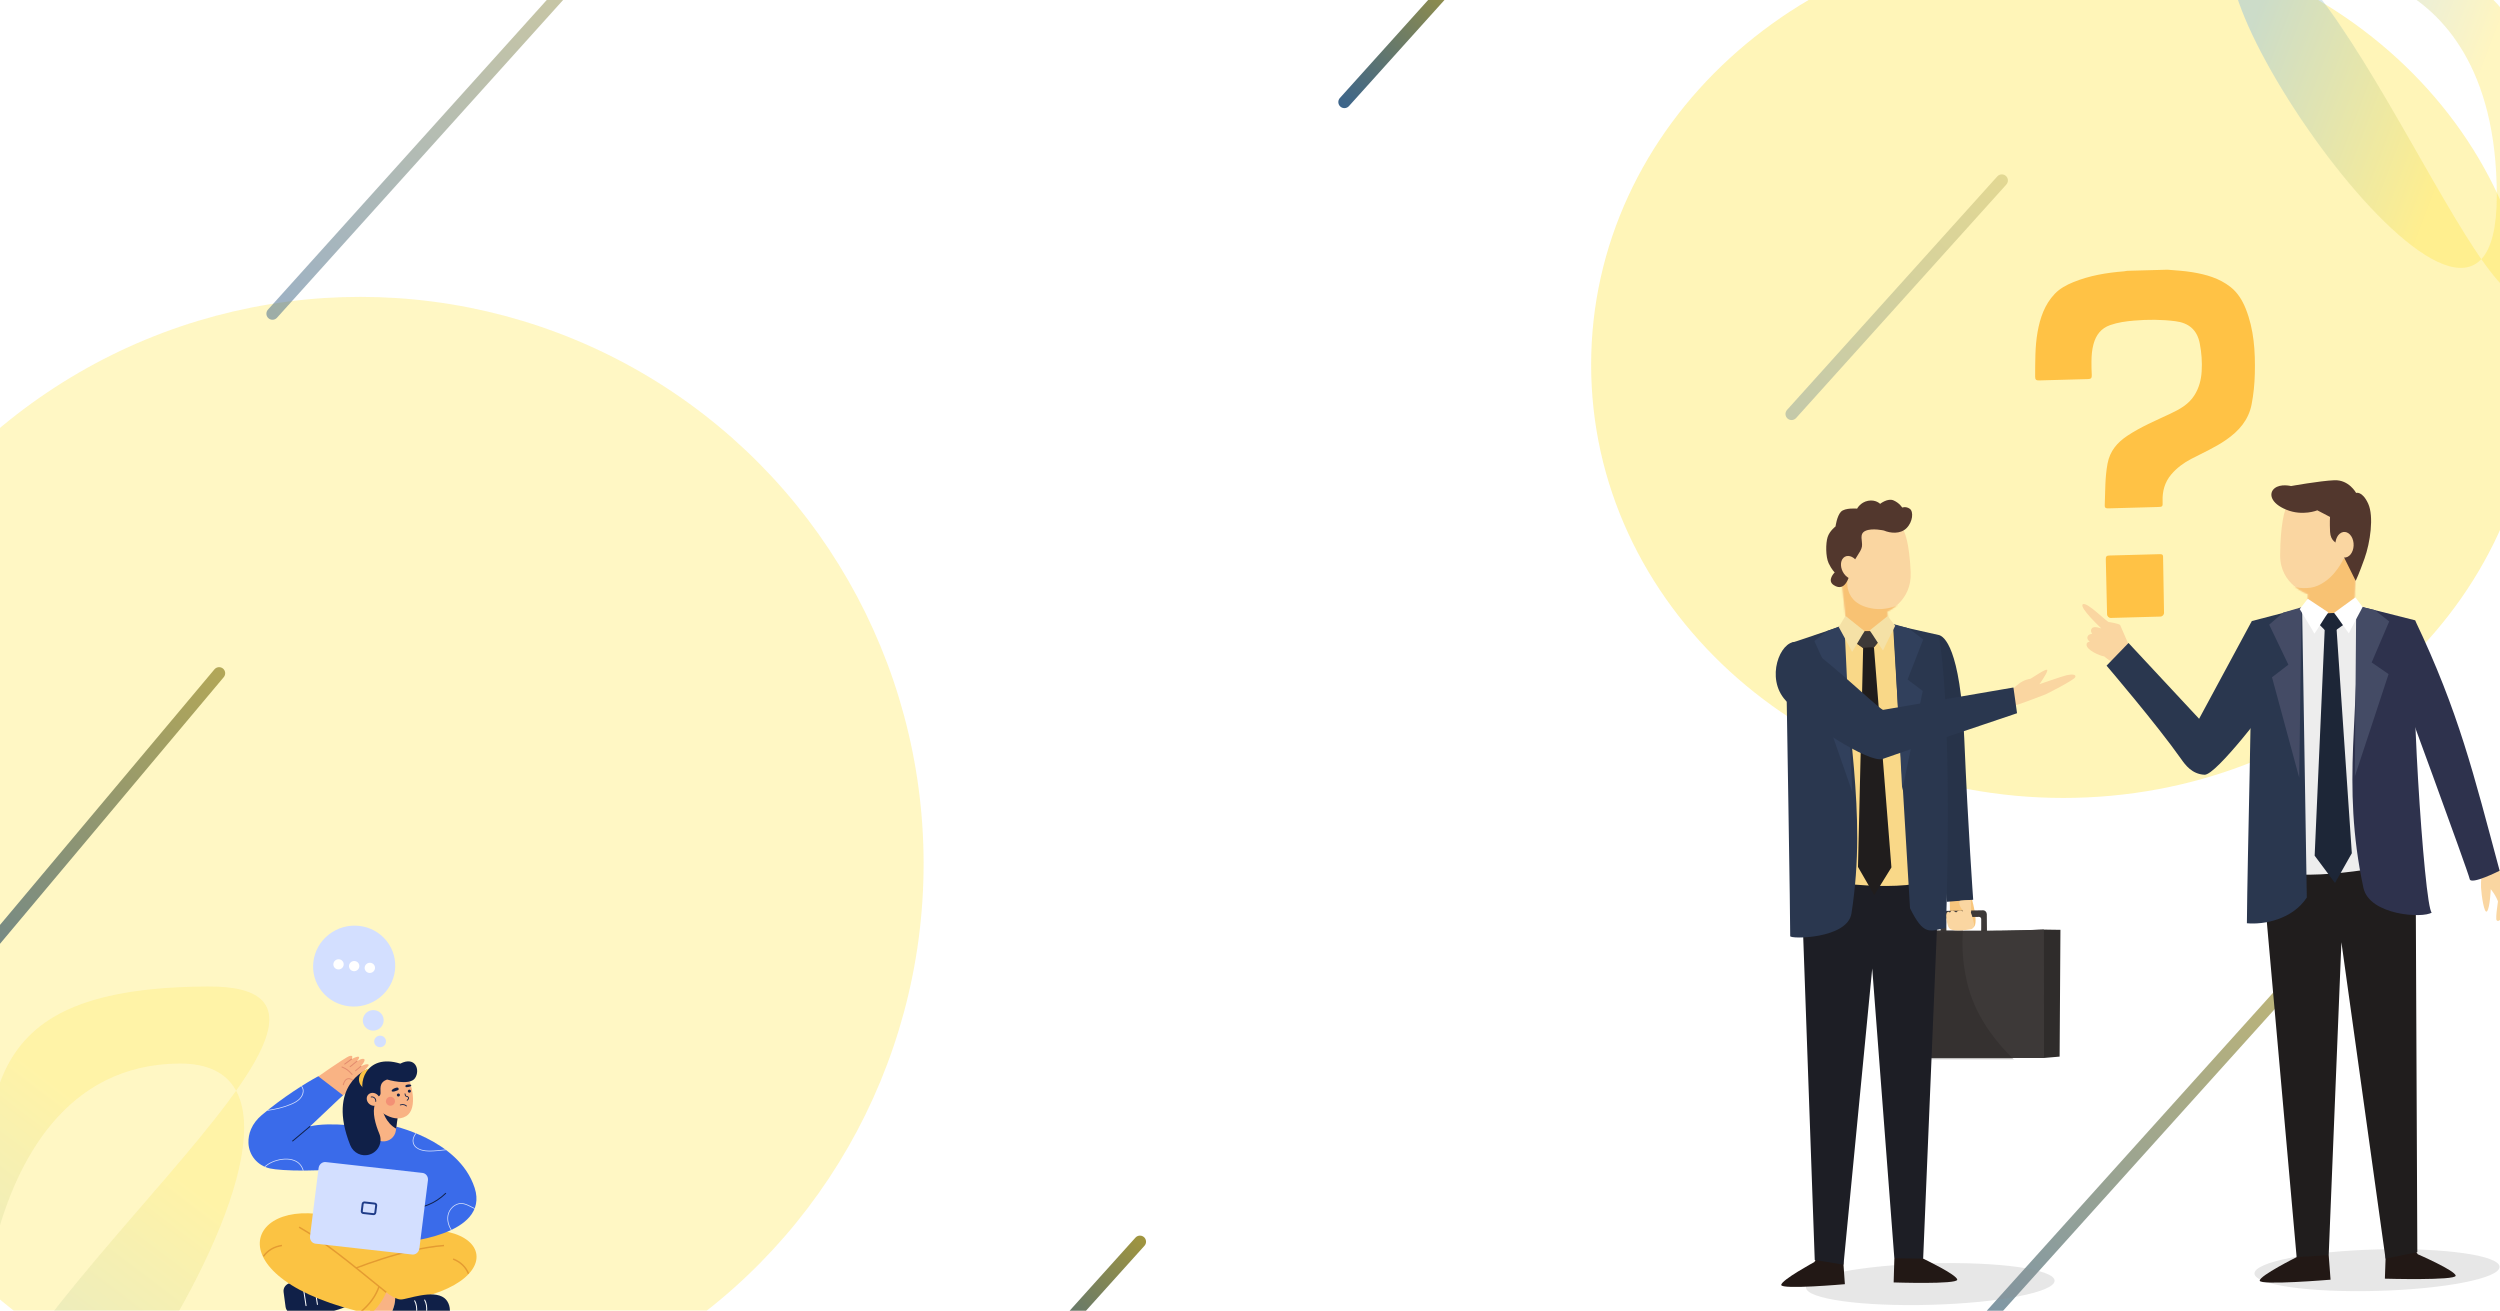 <svg width="1440" height="755" viewBox="0 0 1440 755" fill="none" xmlns="http://www.w3.org/2000/svg">
<g opacity="0.35" filter="url(#filter0_f_1433_270)">
<ellipse cx="207.5" cy="497.5" rx="324.5" ry="326.5" fill="#FFE133" fill-opacity="0.82"/>
</g>
<g opacity="0.35" filter="url(#filter1_f_1433_270)">
<path d="M1460.5 210.11C1460.5 347.905 1338.72 459.61 1188.5 459.61C1038.28 459.61 916.5 347.905 916.5 210.11C916.5 72.315 1038.28 -39.39 1188.5 -39.39C1338.72 -39.39 1460.5 72.315 1460.5 210.11Z" fill="#FFE133"/>
</g>
<path d="M1312.93 567.788C1314.22 566.351 1316.43 566.235 1317.87 567.528C1319.31 568.822 1319.42 571.035 1318.13 572.471L1122.07 790.213C1120.78 791.649 1118.57 791.765 1117.13 790.472C1115.69 789.178 1115.58 786.965 1116.87 785.529L1312.93 567.788Z" fill="url(#paint0_linear_1433_270)" fill-opacity="0.7"/>
<path d="M1150.45 101.601C1151.75 100.165 1153.96 100.049 1155.4 101.342C1156.83 102.635 1156.95 104.848 1155.66 106.285L1034.54 240.794C1033.25 242.231 1031.04 242.347 1029.6 241.053C1028.16 239.76 1028.05 237.547 1029.34 236.11L1150.45 101.601Z" fill="url(#paint1_linear_1433_270)" fill-opacity="0.3"/>
<path d="M1463 131.264C1463 279.055 1355.44 -33 1295.97 -33C1236.51 -33 1438.15 260.508 1438.15 112.718C1438.15 -35.072 1311.05 -14.453 1370.51 -14.453C1429.98 -14.453 1463 -16.526 1463 131.264Z" fill="url(#paint2_linear_1433_270)" fill-opacity="0.3"/>
<path d="M119.586 568.215C251.303 567.417 -25.652 760.799 -25.01 866.777C-24.368 972.754 235.042 611.799 103.325 612.597C-28.393 613.395 -8.643 839.807 -9.285 733.829C-9.927 627.851 -12.132 569.013 119.586 568.215Z" fill="url(#paint3_linear_1433_270)" fill-opacity="0.2"/>
<path opacity="0.21" d="M1112.1 751.574C1151.64 750.487 1183.59 744.261 1183.45 737.667C1183.32 731.073 1151.15 726.609 1111.6 727.695C1072.06 728.782 1040.11 735.008 1040.25 741.602C1040.38 748.196 1072.55 752.661 1112.1 751.574Z" fill="#8E8A8A"/>
<path opacity="0.21" d="M1369.41 743.558C1408.4 742.489 1439.89 736.278 1439.75 729.684C1439.62 723.09 1407.9 718.611 1368.92 719.679C1329.93 720.748 1298.44 726.96 1298.58 733.554C1298.72 740.147 1330.43 744.626 1369.41 743.558Z" fill="#8E8A8A"/>
<path fill-rule="evenodd" clip-rule="evenodd" d="M1104.24 719.24C1103.96 718.691 1107.74 724.978 1107.74 724.978C1107.74 724.978 1127.31 734.285 1127.37 737.101C1127.42 739.917 1090.74 738.68 1090.74 738.68L1091.15 724.777L1104.24 719.24Z" fill="#221815"/>
<path fill-rule="evenodd" clip-rule="evenodd" d="M1048.35 721.031C1048.62 720.467 1045.08 726.935 1045.08 726.935C1045.08 726.935 1025.94 737.324 1026 740.14C1026.06 742.937 1062.65 739.691 1062.65 739.691L1061.67 725.847L1048.35 721.031Z" fill="#221815"/>
<path fill-rule="evenodd" clip-rule="evenodd" d="M1135.26 515.908C1135.46 516.438 1139.92 531.653 1136.89 533.998C1133.87 536.343 1123.74 533.704 1123.59 532.655C1123.45 531.606 1122.7 517.839 1123.32 517.503C1124.71 513.249 1135.26 515.908 1135.26 515.908Z" fill="#F8C67C"/>
<path fill-rule="evenodd" clip-rule="evenodd" d="M1117.69 526.639C1117.68 525.577 1118.5 524.703 1119.53 524.686C1124.31 524.61 1137.02 524.407 1142.17 524.326C1142.75 524.316 1143.32 524.548 1143.73 524.972C1144.15 525.396 1144.39 525.974 1144.4 526.582C1144.44 530.835 1144.52 539.526 1144.52 539.526L1141.1 539.575C1141.19 536.353 1141.19 531.605 1141.18 529.364C1141.18 529.031 1141.05 528.713 1140.82 528.481C1140.59 528.248 1140.28 528.12 1139.96 528.125C1136.35 528.18 1125.7 528.345 1122.21 528.398C1121.59 528.408 1121.09 528.933 1121.09 529.575C1121.11 532.489 1121.14 539.881 1121.14 539.881L1117.82 539.927C1117.82 539.927 1117.73 530.73 1117.69 526.639Z" fill="#3D3938"/>
<path fill-rule="evenodd" clip-rule="evenodd" d="M1186.81 535.584L1186.34 608.603L1177.36 609.381L1088.74 609.151L1089.29 536.143C1120.71 535.718 1146.27 536.646 1177.29 535.438C1178.8 535.376 1185.26 535.666 1186.81 535.584Z" fill="#2F2C2B"/>
<path fill-rule="evenodd" clip-rule="evenodd" d="M1177.29 535.434L1177.36 609.377L1082.79 609.43L1083.35 536.421C1116.31 535.976 1144.3 536.934 1177.29 535.434Z" fill="#3D3938"/>
<mask id="mask0_1433_270" style="mask-type:luminance" maskUnits="userSpaceOnUse" x="1082" y="535" width="96" height="75">
<path d="M1177.29 535.434L1177.36 609.377L1082.79 609.43L1083.35 536.421C1116.31 535.976 1144.3 536.934 1177.29 535.434Z" fill="white"/>
</mask>
<g mask="url(#mask0_1433_270)">
<path fill-rule="evenodd" clip-rule="evenodd" d="M1137.77 510.489C1137.77 510.489 1124.96 530.678 1133.01 565.726C1141.06 600.775 1174.34 621.906 1174.34 621.906L1098.26 621.298L1100.32 515.433L1137.77 510.489Z" fill="#353130"/>
</g>
<path fill-rule="evenodd" clip-rule="evenodd" d="M1110.27 376.871C1110.76 375.549 1113.76 365.185 1116.68 365.761C1119.6 366.336 1129.17 372.683 1131.41 425.272C1133.63 477.841 1136.56 518.259 1136.56 518.259L1121.3 519.438L1110.27 376.871Z" fill="#273349"/>
<path fill-rule="evenodd" clip-rule="evenodd" d="M1037.2 499.023L1045.29 725.739L1061.86 728.439L1078.4 557.823L1091.14 724.779L1107.74 724.98L1117.02 502.829L1037.2 499.023Z" fill="#1D1E25"/>
<path fill-rule="evenodd" clip-rule="evenodd" d="M1068.8 358.064C1067.29 358.105 1034.37 369.763 1034.37 369.763C1034.37 369.763 1033.47 495.471 1042.26 505.789C1050.97 507.872 1096.83 515.148 1116.74 505.254C1121.9 470.006 1117.87 420.422 1114.88 369.144C1108.49 363.781 1098.48 365.863 1092.11 360.5C1084.34 359.682 1076.57 358.882 1068.8 358.064Z" fill="#F9D888"/>
<path fill-rule="evenodd" clip-rule="evenodd" d="M1074.72 369.275L1073.16 373.306L1070.2 499.349L1079.57 515.602L1089.46 499.616L1079.42 373.128L1074.72 369.275Z" fill="#201D1D"/>
<path fill-rule="evenodd" clip-rule="evenodd" d="M1062.22 360.11C1062.33 419.505 1075.82 465.652 1066.45 526.12C1064.17 540.86 1030.95 541.048 1031.16 539.196C1031.37 537.364 1028.88 386.981 1028.88 386.981L1032.31 370.177L1062.22 360.11Z" fill="#2A374F"/>
<path fill-rule="evenodd" clip-rule="evenodd" d="M1062.4 360.265L1066.92 456.215L1047.21 399.639L1055.68 392.6L1045.07 369.235L1052.5 363.385L1059.17 360.957L1062.4 360.265Z" fill="#31405C"/>
<path fill-rule="evenodd" clip-rule="evenodd" d="M1090.38 359.852L1100.17 523.128C1108.07 539.088 1111.36 536.504 1120.85 534.433C1122.31 493.312 1123.4 402.905 1116.68 365.759L1090.38 359.852Z" fill="#2A374F"/>
<path fill-rule="evenodd" clip-rule="evenodd" d="M1090.69 359.471L1095.68 455.288L1107.49 397.986L1098.76 391.4L1107.78 368.31L1099.39 361.907L1090.69 359.471Z" fill="#31405C"/>
<path fill-rule="evenodd" clip-rule="evenodd" d="M1156.77 399.368C1157.36 398.818 1159.77 396.212 1162.83 393.855C1165.9 391.499 1169.01 391.031 1169.5 390.981C1170.01 390.909 1179.21 384.317 1179.25 386.055C1179.29 387.79 1174.7 394.105 1174.7 394.105C1174.7 394.105 1187.62 389.589 1190.42 388.92C1193.22 388.27 1196.18 388.341 1195.32 390.104C1194.45 391.884 1178.43 399.884 1178.43 399.884C1178.43 399.884 1161.2 406.535 1160.94 406.179C1160.7 405.801 1156.77 399.368 1156.77 399.368Z" fill="#FAD6A1"/>
<path fill-rule="evenodd" clip-rule="evenodd" d="M1034.37 369.765C1025.36 369.14 1016.81 390.608 1028.48 403.407C1040.13 416.206 1076.95 439.955 1084.49 437.128C1092.03 434.3 1161.82 410.82 1161.82 410.82L1159.74 395.998L1084.59 408.902C1079.93 406.628 1043.37 370.412 1034.37 369.765Z" fill="#2A374F"/>
<path fill-rule="evenodd" clip-rule="evenodd" d="M1095.44 304.269C1097.07 305.256 1099.81 312.841 1100.56 329.571C1101.31 346.301 1087.06 352.287 1087.06 352.287C1087.34 355.714 1087.6 359.16 1087.89 362.603C1079.79 368.364 1070.41 367.25 1063.42 361.409C1063.44 352.974 1058.48 320.781 1058.86 310.232C1059.25 299.663 1071.7 294.579 1082.15 298.003C1092.59 301.451 1095.44 304.269 1095.44 304.269Z" fill="#FAD6A1"/>
<mask id="mask1_1433_270" style="mask-type:luminance" maskUnits="userSpaceOnUse" x="1058" y="296" width="43" height="71">
<path d="M1095.44 304.269C1097.07 305.256 1099.81 312.841 1100.56 329.571C1101.31 346.301 1087.06 352.287 1087.06 352.287C1087.34 355.714 1087.6 359.16 1087.89 362.603C1079.79 368.364 1070.41 367.25 1063.42 361.409C1063.44 352.974 1058.48 320.781 1058.86 310.232C1059.25 299.663 1071.7 294.579 1082.15 298.003C1092.59 301.451 1095.44 304.269 1095.44 304.269Z" fill="white"/>
</mask>
<g mask="url(#mask1_1433_270)">
<path fill-rule="evenodd" clip-rule="evenodd" d="M1101.94 344.262C1101.94 344.262 1090.54 352.161 1079.49 350.653C1060.1 348.011 1064.42 331.989 1064.42 331.989L1057.28 338.323C1057.28 338.323 1055.85 351.257 1056.2 352.681C1056.55 354.105 1066.31 368.936 1066.31 368.936C1066.31 368.936 1081.15 372.785 1085.83 367.443C1090.52 362.102 1101.55 350.778 1101.55 350.778L1101.94 344.262Z" fill="#F8C273"/>
</g>
<path fill-rule="evenodd" clip-rule="evenodd" d="M1085.15 305.585C1088.76 307.133 1094.58 307.807 1098.18 304.195C1101.8 300.582 1102.29 294.657 1100.05 293.071C1097.82 291.485 1095.66 292.358 1095.66 292.358C1095.66 292.358 1094.21 289.818 1090.77 288.265C1087.35 286.691 1082.94 290.227 1082.94 290.227C1082.94 290.227 1080.49 287.614 1076.01 288.452C1071.55 289.308 1069.71 292.97 1069.71 292.97C1069.71 292.97 1062.73 292.328 1060.39 294.774C1058.05 297.22 1057.27 303.235 1057.27 303.235C1057.27 303.235 1053.83 305.83 1052.71 309.373C1051.58 312.917 1051.53 320.618 1053.29 324.401C1055.07 328.181 1056.79 329.702 1056.79 329.702C1056.79 329.702 1052.1 334.277 1056.19 337.001C1063.41 341.785 1065.58 330.613 1066.2 327.717C1067.38 322.426 1071.94 318.154 1072.46 314.924C1073.01 311.713 1070.63 307.533 1074.48 305.779C1078.33 304.005 1085.15 305.585 1085.15 305.585Z" fill="#52372D"/>
<path fill-rule="evenodd" clip-rule="evenodd" d="M1061.8 321.322C1063.83 319.303 1067.27 320.16 1069.52 323.255C1071.76 326.329 1071.96 330.452 1069.94 332.47C1067.92 334.491 1064.45 333.614 1062.2 330.54C1059.96 327.466 1059.78 323.323 1061.8 321.322Z" fill="#FAD6A1"/>
<path fill-rule="evenodd" clip-rule="evenodd" d="M1137.09 532.384C1137.09 532.384 1135.76 525.257 1134.35 524.483C1132.93 523.708 1131.42 525.476 1131.42 525.476C1131.42 525.476 1130.17 524.38 1128.83 524.435C1127.51 524.511 1126.71 525.586 1126.71 525.586C1126.71 525.586 1125.23 524.415 1124.38 524.538C1123.52 524.641 1123.1 525.843 1123.1 525.843C1123.1 525.843 1123.08 524.752 1121.77 525.383C1120.44 526.015 1121.17 530.461 1121.93 532.942C1122.67 535.402 1123.93 535.407 1125.1 535.731C1125.84 535.93 1129.57 536.066 1132.17 535.677C1132.74 535.603 1133.29 535.527 1133.81 535.453C1134.59 535.331 1135.68 535.222 1135.98 534.977C1137.35 533.847 1137.09 532.384 1137.09 532.384Z" fill="#FAD6A1"/>
<path fill-rule="evenodd" clip-rule="evenodd" d="M1135.22 518.366L1135.4 524.891L1134.21 528.847C1133.28 531.09 1129.23 536.492 1128.8 532.239C1128.64 531.247 1131.49 525.524 1130.48 524.306C1127.71 520.945 1128.71 518.929 1128.84 518.86C1129.24 518.651 1135.22 518.366 1135.22 518.366Z" fill="#FAD6A1"/>
<path fill-rule="evenodd" clip-rule="evenodd" d="M1078.91 363.622L1073.15 363.64L1069.18 370.378L1073.29 373.281L1079.16 373.001L1082.32 369.164L1078.91 363.622Z" fill="#3D3938"/>
<path d="M1078.91 363.622L1073.15 363.64L1069.18 370.378L1073.29 373.281L1079.16 373.001L1082.32 369.164L1078.91 363.622Z" stroke="#221815" stroke-width="0.25" stroke-miterlimit="2"/>
<path fill-rule="evenodd" clip-rule="evenodd" d="M1074.01 363.561C1073.37 364.233 1066.78 375.904 1066.78 375.507C1066.77 375.112 1059.11 361.15 1059.11 361.15L1063 354.753L1074.01 363.561Z" fill="#F5E1A6"/>
<path fill-rule="evenodd" clip-rule="evenodd" d="M1076.93 363.142C1077.57 363.778 1084.66 375.075 1084.65 374.679C1084.64 374.282 1091.65 360.455 1091.65 360.455L1087.27 354.861L1076.93 363.142Z" fill="#F5E1A6"/>
<path fill-rule="evenodd" clip-rule="evenodd" d="M1228.04 375.718C1227.34 374.224 1221.36 360.529 1221.23 360.088C1221 359.293 1214.91 358.281 1214.91 358.302C1214.25 359.167 1202.15 346.349 1199.71 348.062C1197.29 349.753 1210.42 362.029 1210.42 362.029C1210.42 362.029 1206.35 360.359 1204.99 361.843C1203.6 363.328 1205.13 365.154 1205.13 365.154C1205.13 365.154 1203.16 365.007 1202.45 366.629C1201.74 368.251 1203.78 369.685 1203.78 369.685C1203.78 369.685 1202.17 369.53 1201.89 370.983C1201.21 374.206 1209.42 377.74 1212.05 378.113C1212.05 378.113 1214.57 380.314 1216.31 381.022C1218.06 381.753 1228.04 375.718 1228.04 375.718Z" fill="#FAD6A1"/>
<path fill-rule="evenodd" clip-rule="evenodd" d="M1326.52 718.046C1326.8 717.47 1322.86 724.107 1322.86 724.107C1322.86 724.107 1301.54 734.769 1301.6 737.649C1301.66 740.51 1342.4 737.1 1342.4 737.1L1341.33 722.934L1326.52 718.046Z" fill="#221815"/>
<path fill-rule="evenodd" clip-rule="evenodd" d="M1388.76 716.593C1388.44 716.033 1392.65 722.447 1392.65 722.447C1392.65 722.447 1414.41 731.928 1414.47 734.808C1414.53 737.669 1373.69 736.515 1373.69 736.515L1374.18 722.288L1388.76 716.593Z" fill="#221815"/>
<path fill-rule="evenodd" clip-rule="evenodd" d="M1391.36 489.197L1392.38 721.241L1374.07 724.959L1348.65 542.716L1341.33 722.936L1322.86 724.109L1302.73 497.763L1391.36 489.197Z" fill="#201D1D"/>
<path fill-rule="evenodd" clip-rule="evenodd" d="M1349.95 347.071C1351.63 347.025 1388.78 357.027 1388.78 357.027C1388.78 357.027 1395.33 485.343 1386.01 496.401C1376.43 499.036 1325.74 509.169 1303.15 500.202C1295.84 464.523 1298.14 413.643 1299.19 361.091C1306.05 355.237 1317.29 356.791 1324.14 350.936C1332.75 349.641 1341.35 348.366 1349.95 347.071Z" fill="#EDEDED"/>
<path fill-rule="evenodd" clip-rule="evenodd" d="M1343.87 358.864L1345.81 361.568L1354.65 491.456L1344.96 508.601L1333.24 492.865L1339.04 362.376L1343.87 358.864Z" fill="#1D2637"/>
<path fill-rule="evenodd" clip-rule="evenodd" d="M1357.37 348.768C1359.89 409.457 1348.22 450.16 1361.33 511.363C1364.73 527.259 1395.73 529.09 1400.7 525.62C1396.29 523.535 1386.9 374.596 1392.36 374.88L1391.09 357.294L1357.37 348.768Z" fill="#2E324D"/>
<path fill-rule="evenodd" clip-rule="evenodd" d="M1357.17 348.934L1356.39 447.218L1375.82 388.28L1366.08 381.569L1376.18 357.941L1367.89 351.443L1357.17 348.934Z" fill="#444B65"/>
<path fill-rule="evenodd" clip-rule="evenodd" d="M1326.02 350.156L1328.72 516.975C1320.54 529.513 1304.16 532.731 1294.21 531.792C1294.53 491.647 1297.2 398.875 1297.04 357.734L1326.02 350.156Z" fill="#2A374F"/>
<path fill-rule="evenodd" clip-rule="evenodd" d="M1325.66 349.778L1324.34 447.941L1308.67 390.101L1318.11 382.864L1307.05 359.817L1315.06 352.871L1325.66 349.778Z" fill="#444B65"/>
<path fill-rule="evenodd" clip-rule="evenodd" d="M1317.62 291.495C1315.87 292.6 1313.47 302.686 1313.37 319.824C1313.27 336.961 1329.38 342.225 1329.38 342.225C1329.23 345.758 1329.09 349.291 1328.94 352.824C1338.19 358.237 1348.58 356.56 1356.11 350.177C1355.68 341.562 1359.79 308.394 1358.89 297.636C1357.13 276.354 1325.45 281.636 1317.62 291.495Z" fill="#FAD6A1"/>
<mask id="mask2_1433_270" style="mask-type:luminance" maskUnits="userSpaceOnUse" x="1313" y="282" width="47" height="75">
<path d="M1317.62 291.495C1315.87 292.6 1313.47 302.686 1313.37 319.824C1313.27 336.961 1329.38 342.225 1329.38 342.225C1329.23 345.758 1329.09 349.291 1328.94 352.824C1338.19 358.237 1348.58 356.56 1356.11 350.177C1355.68 341.562 1359.79 308.394 1358.89 297.636C1357.13 276.354 1325.45 281.636 1317.62 291.495Z" fill="white"/>
</mask>
<g mask="url(#mask2_1433_270)">
<path fill-rule="evenodd" clip-rule="evenodd" d="M1310.96 334.333C1310.96 334.333 1324.59 341.804 1334.99 337.349C1345.39 332.895 1350.21 321.175 1350.21 321.175L1356.09 322.642L1357.52 352.791C1357.52 352.791 1333.13 356.139 1325.6 351.932C1318.07 347.726 1310.96 334.333 1310.96 334.333Z" fill="#F8C273"/>
</g>
<path fill-rule="evenodd" clip-rule="evenodd" d="M1356.12 309.146C1353.77 307.191 1349.97 308.277 1347.6 311.556C1345.24 314.837 1345.23 319.07 1347.55 321.007C1349.9 322.943 1353.71 321.859 1356.07 318.578C1358.43 315.297 1358.45 311.082 1356.12 309.146Z" fill="#FAD6A1"/>
<path fill-rule="evenodd" clip-rule="evenodd" d="M1338.96 353.332L1345.35 353.02L1350.09 359.674L1345.64 362.874L1339.09 362.935L1335.41 359.214L1338.96 353.332Z" fill="#1D2637"/>
<path fill-rule="evenodd" clip-rule="evenodd" d="M1344.41 352.988C1345.12 353.635 1352.98 365.164 1352.97 364.77C1352.96 364.36 1360.87 349.654 1360.87 349.654L1356.7 344.063L1344.41 352.988Z" fill="white"/>
<path fill-rule="evenodd" clip-rule="evenodd" d="M1341.13 352.742C1340.44 353.428 1333.07 365.373 1333.06 364.981C1333.05 364.569 1324.64 350.841 1324.64 350.841L1329.27 344.89L1341.13 352.742Z" fill="white"/>
<path fill-rule="evenodd" clip-rule="evenodd" d="M1300.7 381.398C1298.79 379.53 1297.04 357.737 1297.04 357.737L1266.68 414.015L1226.02 370.352L1213.38 383.423C1213.38 383.423 1242.23 417.16 1256.37 437.235C1258.69 440.522 1262.52 445.893 1269.79 446.255C1276.58 446.59 1307.54 405.195 1307.54 405.195L1300.7 381.398Z" fill="#2A374F"/>
<path fill-rule="evenodd" clip-rule="evenodd" d="M1429.65 503.029C1429.65 503.029 1428.85 507.011 1429.08 511.319C1429.32 515.607 1430.91 526.894 1432.56 524.869C1434.22 522.843 1434.68 512.185 1434.68 512.185C1434.68 512.185 1437.83 515.745 1439.2 520.315C1440.59 524.886 1441.8 535.535 1444.06 532.356C1446.3 529.197 1444.43 515.348 1444.43 515.348L1439.11 499.535L1429.65 503.029Z" fill="#FAD6A1"/>
<path fill-rule="evenodd" clip-rule="evenodd" d="M1380.31 389.47C1382.68 384.484 1391.09 357.295 1391.09 357.295C1416.28 410.109 1424.84 445.908 1439.79 501.531C1439.79 501.531 1423.17 509.943 1422.54 506.331C1421.93 502.702 1380.31 389.47 1380.31 389.47Z" fill="#2E324D"/>
<path fill-rule="evenodd" clip-rule="evenodd" d="M1439.15 516.903C1439.18 517.51 1437.15 529.054 1438.08 530.086C1439.03 531.139 1440.36 529.534 1440.36 529.534C1440.36 529.534 1440.22 530.871 1441.13 531.18C1442.06 531.468 1443.03 530.5 1443.17 529.241C1443.31 527.964 1442.47 518.322 1442.47 518.322L1439.15 516.903Z" fill="#FAD6A1"/>
<path fill-rule="evenodd" clip-rule="evenodd" d="M1346.07 312.826C1346.07 312.826 1342.38 311.752 1342.12 306.327C1341.86 300.885 1342.09 297.76 1342.09 297.76L1334.78 293.942C1334.78 293.942 1326.41 297.407 1317.07 293.642C1307.72 289.88 1306.66 284.085 1310.14 281.265C1313.62 278.443 1319.65 279.965 1319.65 279.965C1319.65 279.965 1336.14 276.983 1344.58 276.615C1353.01 276.267 1357.12 283.918 1357.12 283.918C1357.12 283.918 1360.64 282.664 1364.07 290.1C1367.47 297.515 1365.21 312.636 1361.98 321.663C1358.77 330.692 1356.88 334.567 1356.88 334.567L1346.07 312.826Z" fill="#52372D"/>
<path fill-rule="evenodd" clip-rule="evenodd" d="M1348.68 306.78C1351.41 305.48 1354.43 307.547 1355.4 311.406C1356.36 315.264 1354.9 319.47 1352.16 320.765C1349.42 322.084 1346.4 320.016 1345.44 316.158C1344.48 312.279 1345.93 308.093 1348.68 306.78Z" fill="#FAD6A1"/>
<path d="M1248.48 155.349C1253.21 155.743 1257.96 156.004 1262.66 156.772C1270.64 158.075 1278.33 160.204 1284.83 165.351C1288.94 168.598 1291.63 173.027 1293.56 177.875C1298.32 189.829 1299.08 202.399 1298.78 215.158C1298.64 221.158 1298.06 227.076 1296.92 232.946C1295.14 242.036 1289.57 248.263 1282.3 253.318C1275.95 257.743 1268.91 260.8 1262.12 264.347C1257.77 266.619 1253.84 269.519 1250.63 273.3C1246.91 277.69 1245.46 282.916 1245.66 288.661C1245.77 291.965 1245.75 291.961 1242.48 292.049C1233.2 292.3 1223.93 292.556 1214.65 292.812C1213.45 292.845 1212.27 292.895 1212.33 291.113C1212.64 283.08 1212.45 275.046 1213.94 267.052C1215.31 259.727 1219.54 254.887 1225.36 251.008C1233.14 245.827 1241.7 242.254 1250.07 238.308C1255.45 235.77 1260.57 233.014 1263.94 227.74C1266.63 223.525 1267.86 218.807 1268.16 213.922C1268.5 208.54 1268.1 203.159 1267.07 197.84C1265.54 189.954 1260.7 186.003 1253.09 185.026C1245.11 184.002 1237.13 183.975 1229.13 184.67C1224.51 185.072 1219.94 185.688 1215.49 187.242C1210.2 189.089 1207.3 192.941 1205.86 198.212C1204.98 201.429 1204.72 204.732 1204.69 208.048C1204.67 210.71 1204.7 213.38 1204.86 216.036C1204.97 217.741 1204.38 218.317 1202.72 218.352C1193.32 218.551 1183.91 218.812 1174.51 219.124C1172.88 219.177 1172.22 218.678 1172.24 216.95C1172.31 208.381 1172.13 199.791 1173.63 191.308C1175.07 183.133 1177.72 175.366 1183.51 169.28C1186.42 166.213 1190.23 164.153 1194.17 162.544C1203.55 158.712 1213.37 157.084 1223.35 156.295C1223.98 156.246 1224.6 156.092 1225.22 155.988C1232.97 155.774 1240.73 155.561 1248.48 155.349Z" fill="#FFC245"/>
<path d="M1215.86 355.933C1214.68 355.965 1213.7 355.013 1213.67 353.805C1213.43 343.185 1213.2 332.567 1212.94 321.948C1212.91 320.509 1213.51 320.014 1214.87 319.981C1224.57 319.746 1234.28 319.468 1243.99 319.198C1245.02 319.169 1245.91 319.265 1245.93 320.663C1246.11 331.412 1246.29 342.16 1246.48 352.909C1246.5 354.116 1245.56 355.119 1244.38 355.151L1215.86 355.933Z" fill="#FFC245"/>
<path d="M123.523 385.537C124.766 384.056 126.974 383.863 128.454 385.105C129.935 386.348 130.128 388.555 128.886 390.036L-48.524 601.464C-49.766 602.945 -51.974 603.138 -53.455 601.896C-54.935 600.653 -55.128 598.446 -53.886 596.965L123.523 385.537Z" fill="url(#paint4_linear_1433_270)" fill-opacity="0.81"/>
<path d="M654.021 712.872C655.314 711.436 657.527 711.32 658.964 712.613C660.4 713.907 660.516 716.12 659.223 717.556L592.979 791.128C591.686 792.564 589.473 792.68 588.036 791.387C586.6 790.093 586.484 787.88 587.777 786.444L654.021 712.872Z" fill="url(#paint5_linear_1433_270)"/>
<path d="M838.021 -17.128C839.314 -18.564 841.527 -18.68 842.964 -17.387C844.4 -16.093 844.516 -13.88 843.223 -12.444L776.979 61.128C775.686 62.564 773.473 62.68 772.036 61.387C770.6 60.093 770.484 57.88 771.777 56.444L838.021 -17.128Z" fill="url(#paint6_linear_1433_270)"/>
<path d="M350.397 -39.399C351.691 -40.836 353.904 -40.952 355.34 -39.658C356.777 -38.365 356.893 -36.152 355.599 -34.715L159.544 183.026C158.251 184.463 156.038 184.579 154.601 183.285C153.165 181.992 153.049 179.779 154.342 178.342L350.397 -39.399Z" fill="url(#paint7_linear_1433_270)" fill-opacity="0.5"/>
<path d="M220.717 589.474C221.725 586.349 219.98 583.036 216.818 582.075C213.657 581.114 210.277 582.868 209.269 585.993C208.26 589.118 210.006 592.431 213.167 593.392C216.329 594.353 219.709 592.599 220.717 589.474Z" fill="#D3DFFF"/>
<path d="M222.178 600.852C222.745 599.094 221.753 597.228 219.963 596.683C218.172 596.139 216.261 597.122 215.694 598.88C215.127 600.638 216.118 602.504 217.909 603.048C219.7 603.593 221.611 602.609 222.178 600.852Z" fill="#D3DFFF"/>
<path d="M218.542 574.712C228.848 566.696 230.693 552.032 222.662 541.959C214.632 531.887 199.768 530.221 189.462 538.237C179.157 546.254 177.312 560.918 185.342 570.99C193.373 581.063 208.237 582.729 218.542 574.712Z" fill="#D3DFFF"/>
<path d="M194.623 558.381C196.257 558.564 197.745 557.407 197.948 555.795C198.151 554.183 196.991 552.729 195.357 552.545C193.724 552.362 192.235 553.52 192.032 555.132C191.83 556.743 192.99 558.198 194.623 558.381Z" fill="white"/>
<path d="M203.638 559.394C205.271 559.577 206.76 558.419 206.962 556.808C207.165 555.196 206.005 553.741 204.372 553.558C202.738 553.375 201.25 554.533 201.047 556.145C200.844 557.756 202.004 559.211 203.638 559.394Z" fill="white"/>
<path d="M212.652 560.403C214.285 560.586 215.774 559.428 215.977 557.816C216.179 556.205 215.02 554.75 213.386 554.567C211.753 554.384 210.264 555.542 210.061 557.153C209.859 558.765 211.018 560.22 212.652 560.403Z" fill="white"/>
<path d="M163.342 744.155L164.486 752.743C164.784 754.983 166.732 756.692 169.11 756.798C176.363 757.122 191.525 757.059 200.886 751.784L199.961 739.488C188.251 737.509 177.141 736.92 167.193 739.02C164.703 739.546 163.022 741.756 163.342 744.155Z" fill="#102048"/>
<path d="M176.251 752.337C176.126 752.323 176.022 752.229 176.002 752.1L174.365 741.367C174.342 741.212 174.45 741.067 174.607 741.042C174.765 741.018 174.91 741.123 174.934 741.277L176.57 752.011C176.594 752.165 176.486 752.31 176.329 752.335C176.302 752.339 176.276 752.34 176.251 752.337Z" fill="white"/>
<path d="M182.793 751.644C182.668 751.63 182.564 751.536 182.544 751.407L180.907 740.674C180.884 740.519 180.992 740.374 181.149 740.349C181.307 740.324 181.452 740.43 181.476 740.584L183.112 751.318C183.136 751.472 183.028 751.617 182.871 751.642C182.844 751.646 182.818 751.646 182.793 751.644Z" fill="white"/>
<path d="M196.517 702.142L168.099 707.094L184.993 736.889L213.926 742.458L256.346 730.163L243.89 705.709L196.517 702.142Z" fill="#FBC343"/>
<path d="M229.825 709.752C292.225 698.921 295.297 752.485 200.184 751.51C197.33 747.456 194.258 740.632 193.39 735.119L245.827 718.069L229.825 709.752Z" fill="#FBC343"/>
<path d="M227.651 747.65C224.948 746.446 222.471 744.386 222.471 744.386L212.421 746.295L213.332 756.925L223.128 760.066C226.884 754.885 227.633 750.37 227.651 747.65Z" fill="#F9B384"/>
<path d="M193.559 735.506L193.221 734.728C204.314 729.956 232.607 718.676 255.715 717.005L255.769 717.852C232.795 719.514 204.611 730.751 193.559 735.506Z" fill="#E49B31"/>
<path d="M196.516 702.143C141.814 685.354 120.623 736.844 213.332 756.925C217.112 753.614 220.26 749.555 222.471 744.386C209.243 733.246 194.253 722.388 177.66 711.784L196.516 702.143Z" fill="#FBC343"/>
<path d="M222.197 744.714C219.742 742.742 217.188 740.662 214.483 738.46C200.907 727.405 185.52 714.875 172.072 707.206L172.51 706.47C186.019 714.174 201.435 726.727 215.036 737.803C217.739 740.004 220.293 742.084 222.745 744.054L222.197 744.714Z" fill="#E49B31"/>
<path d="M152.099 723.872L151.402 723.38C153.977 719.86 157.664 717.704 162.36 716.973L162.486 717.811C157.965 718.516 154.567 720.498 152.099 723.872Z" fill="#E49B31"/>
<path d="M269.432 733.783C267.869 729.957 265.058 727.279 260.837 725.594L261.168 724.807C265.552 726.556 268.601 729.467 270.232 733.459L269.432 733.783Z" fill="#E49B31"/>
<path d="M208.145 755.87L207.592 755.224C212.669 750.992 216.05 746.302 217.929 740.886L218.744 741.153C216.813 746.72 213.346 751.534 208.145 755.87Z" fill="#E49B31"/>
<path d="M255.98 747.691C249.353 742.511 234.487 748.511 230.946 748.501C229.913 748.499 228.763 748.147 227.65 747.651C227.633 750.37 226.884 754.885 223.128 760.066L224.792 760.6C224.792 760.6 236.055 766.19 248.885 765.109C260.727 764.111 261.191 751.763 255.98 747.691Z" fill="#102048"/>
<path d="M244.396 760.903C244.368 760.9 244.34 760.893 244.312 760.881C244.168 760.817 244.105 760.65 244.171 760.507C245.358 757.939 246.39 752.74 244.362 748.943C244.289 748.805 244.343 748.634 244.484 748.56C244.624 748.486 244.798 748.538 244.871 748.676C246.994 752.651 245.928 758.067 244.693 760.737C244.639 760.853 244.517 760.917 244.396 760.903Z" fill="white"/>
<path d="M238.635 761.326C238.606 761.323 238.578 761.315 238.551 761.303C238.406 761.24 238.343 761.072 238.409 760.93C239.597 758.361 240.628 753.162 238.601 749.366C238.527 749.228 238.582 749.057 238.722 748.983C238.862 748.909 239.036 748.96 239.11 749.098C241.233 753.074 240.166 758.49 238.931 761.16C238.878 761.275 238.756 761.34 238.635 761.326Z" fill="white"/>
<path d="M195.22 632.545C195.22 632.545 210.818 622.291 210.579 619.983C210.407 618.333 206.114 620.242 206.114 620.242C206.114 620.242 212.545 614.31 212.36 613.481C212.03 612.001 207.819 614.22 207.819 614.22C207.819 614.22 210.907 610.793 209.731 610.046C208.555 609.299 205.535 611.286 205.535 611.286C205.535 611.286 207.391 609.399 206.709 608.773C206.027 608.147 202.513 610.013 202.513 610.013C202.513 610.013 204.001 607.538 201.412 608.249C198.822 608.961 179.565 622.674 179.565 622.674L195.22 632.545Z" fill="#F9B384"/>
<path d="M202.758 619.156C202.69 619.148 202.624 619.116 202.575 619.061C200.428 616.606 199.427 615.957 196.857 614.846C196.712 614.784 196.648 614.617 196.713 614.474C196.778 614.33 196.947 614.264 197.092 614.327C199.755 615.478 200.792 616.15 203.013 618.689C203.116 618.807 203.101 618.985 202.981 619.088C202.917 619.142 202.836 619.165 202.758 619.156Z" fill="#E28B6D"/>
<path d="M197.7 625.097C197.687 625.096 197.674 625.093 197.661 625.09C197.507 625.051 197.416 624.897 197.458 624.745C197.981 622.819 198.76 621.666 199.837 621.22C200.759 620.839 201.873 621.014 203.15 621.739C203.287 621.817 203.333 621.99 203.252 622.126C203.172 622.261 202.996 622.309 202.859 622.23C201.745 621.597 200.802 621.433 200.055 621.742C199.167 622.109 198.48 623.167 198.012 624.886C197.975 625.025 197.84 625.113 197.7 625.097Z" fill="#E28B6D"/>
<path d="M198.523 613.19C198.447 613.182 198.375 613.144 198.327 613.079C198.233 612.953 198.261 612.776 198.388 612.683L202.343 609.787C202.471 609.693 202.651 609.719 202.744 609.844C202.838 609.97 202.81 610.147 202.683 610.24L198.728 613.136C198.667 613.181 198.593 613.198 198.523 613.19Z" fill="#E28B6D"/>
<path d="M201.659 614.682C201.588 614.674 201.52 614.64 201.471 614.581C201.371 614.461 201.39 614.283 201.513 614.183L205.354 611.069C205.477 610.968 205.658 610.985 205.758 611.106C205.858 611.226 205.839 611.404 205.716 611.504L201.876 614.619C201.812 614.67 201.734 614.69 201.659 614.682Z" fill="#E28B6D"/>
<path d="M204.76 617.026C204.691 617.019 204.624 616.986 204.576 616.929C204.474 616.81 204.49 616.631 204.612 616.53L207.635 614.005C207.757 613.904 207.937 613.918 208.04 614.037C208.141 614.155 208.125 614.334 208.004 614.436L204.98 616.96C204.917 617.013 204.837 617.035 204.76 617.026Z" fill="#E28B6D"/>
<path d="M238.56 717.69L186.725 713.875L186.861 666.842C186.861 666.842 206.164 652.618 213.557 647.412L224.845 648.102C257.683 667.609 249.533 686.461 238.56 717.69Z" fill="#3A6BEA"/>
<path d="M224.845 648.103C224.845 648.103 264.238 655.925 273.405 684.244C282.374 711.954 230.721 715.672 230.721 715.672L224.845 648.103Z" fill="#3A6BEA"/>
<path d="M178.608 648.767L197.545 630.859L183.317 619.936C176.345 623.619 162.68 632.199 150.741 642.312C148.106 644.544 145.927 647.252 144.61 650.355C143.486 653.003 143.005 655.689 143.11 658.384C143.384 665.408 148.213 671.346 155.446 673.016C161.623 674.443 185.799 675.278 205.887 671.828L214.318 650.762C211.595 648.794 189.861 646.069 178.608 648.767Z" fill="#3A6BEA"/>
<g opacity="0.8">
<path d="M256.729 662.507C256.817 662.497 256.905 662.488 256.993 662.478C256.827 662.352 256.659 662.23 256.492 662.107C253.49 662.442 250.394 662.782 247.383 662.802C245.572 662.814 239.565 662.535 238.316 658.423C237.695 656.377 238.623 654.283 239.794 652.872C239.656 652.815 239.52 652.76 239.382 652.704C238.176 654.202 237.248 656.391 237.903 658.548C239.236 662.94 245.496 663.24 247.381 663.227C250.48 663.206 253.656 662.851 256.729 662.507Z" fill="white"/>
<path d="M271.492 694.942C269.681 694.003 267.81 693.034 265.72 692.994C262.054 692.926 258.509 696.113 257.817 700.099C257.344 702.817 258.042 705.799 259.743 708.544C259.874 708.483 260.004 708.421 260.134 708.359C258.47 705.69 257.785 702.796 258.241 700.167C258.899 696.381 262.248 693.354 265.707 693.418C267.694 693.459 269.44 694.36 271.288 695.318C271.948 695.659 272.619 696.004 273.306 696.311C273.36 696.179 273.413 696.047 273.463 695.913C272.794 695.614 272.137 695.276 271.492 694.942Z" fill="white"/>
<path d="M172.684 670.261C170.453 667.954 166.659 666.979 162.276 667.586C158.37 668.128 154.882 669.676 152.333 671.958C152.473 672.021 152.61 672.09 152.753 672.149C155.226 669.991 158.58 668.526 162.331 668.006C166.576 667.417 170.235 668.348 172.371 670.555C173.386 671.605 174.035 672.892 174.453 674.25C174.602 674.25 174.752 674.25 174.901 674.249C174.468 672.791 173.783 671.397 172.684 670.261Z" fill="white"/>
<path d="M153.721 639.848C158.522 639.228 163.269 638.134 167.761 636.221C169.458 635.499 171.391 634.552 172.861 633.008C174.425 631.365 175.138 629.28 174.769 627.432C174.624 626.707 174.289 626.046 173.836 625.497C173.716 625.573 173.595 625.649 173.474 625.726C173.898 626.231 174.212 626.844 174.346 627.518C174.688 629.232 174.016 631.177 172.549 632.719C171.134 634.205 169.25 635.127 167.594 635.832C163.357 637.636 158.884 638.711 154.35 639.341C154.14 639.509 153.93 639.678 153.721 639.848Z" fill="white"/>
</g>
<path d="M229.786 638.195L229.688 638.915L228.166 650.088L227.999 651.298C227.739 653.192 226.735 654.822 225.306 655.927C223.885 657.026 222.046 657.608 220.114 657.406C216.224 656.991 213.431 653.555 213.879 649.708L215.48 635.868L229.786 638.195Z" fill="#F9B384"/>
<path d="M229.688 638.916L228.166 650.089C222.182 646.851 220.434 639.83 220.434 639.83L229.688 638.916Z" fill="#102048"/>
<path d="M234.637 619.674C236.559 622.601 241.248 638.49 233.913 642.91C225.659 647.883 215.413 637.04 215.413 637.04L216.097 619.222L226.359 617.752L234.637 619.674Z" fill="#F9B384"/>
<path d="M211.359 616.078C211.359 616.078 187.891 624.948 201.751 659.653C203.531 664.111 208.413 666.517 213.044 664.958C218.012 663.287 220.5 657.831 218.514 653.081C216.223 647.599 214.22 640.647 216.052 635.846L211.359 616.078Z" fill="#102048"/>
<path d="M216.455 626.311C219.072 624.275 219.541 620.551 217.501 617.993C215.462 615.435 211.687 615.012 209.07 617.048C206.452 619.084 205.984 622.808 208.023 625.366C210.063 627.924 213.838 628.347 216.455 626.311Z" fill="#FBC343"/>
<path d="M219.211 629.57C219.028 625.828 218.952 623.268 222.95 621.798C222.95 621.798 235.9 625.66 239.05 621.012C242.199 616.364 239.324 608.149 230.574 612.651C210.418 606.354 205.249 625.116 210.712 632.175L217.012 631.932C218.279 631.883 219.271 630.817 219.211 629.57Z" fill="#102048"/>
<path d="M229.358 631.6C229.845 631.655 230.288 631.31 230.348 630.83C230.409 630.35 230.063 629.917 229.577 629.862C229.09 629.808 228.647 630.153 228.587 630.633C228.526 631.113 228.872 631.546 229.358 631.6Z" fill="#102048"/>
<path d="M235.685 629.372C236.171 629.426 236.615 629.081 236.675 628.602C236.735 628.122 236.39 627.688 235.904 627.634C235.417 627.579 234.974 627.924 234.913 628.404C234.853 628.884 235.199 629.317 235.685 629.372Z" fill="#102048"/>
<path d="M234.484 634.004C234.422 633.997 234.363 633.968 234.321 633.917C234.232 633.813 234.248 633.656 234.355 633.569C234.755 633.241 235.207 632.769 235.091 632.377C234.971 631.97 234.278 631.722 233.951 631.685C233.248 631.606 233.066 630.335 233.037 630.081C233.021 629.945 233.12 629.822 233.258 629.805C233.396 629.787 233.52 629.884 233.536 630.02C233.599 630.555 233.816 631.171 234.013 631.193C234.349 631.231 235.358 631.503 235.574 632.234C235.728 632.756 235.425 633.333 234.674 633.948C234.619 633.993 234.55 634.012 234.484 634.004Z" fill="#102048"/>
<path d="M234.114 637.308C234.066 637.303 234.019 637.284 233.98 637.25C232.46 635.96 230.669 636.698 230.651 636.706C230.524 636.76 230.376 636.703 230.322 636.577C230.268 636.452 230.328 636.306 230.456 636.252C230.541 636.216 232.557 635.385 234.31 636.874C234.414 636.963 234.426 637.119 234.334 637.223C234.277 637.288 234.194 637.317 234.114 637.308Z" fill="#102048"/>
<path d="M229.555 626.924C229.939 627.911 229.043 628 227.952 628.421C226.861 628.843 225.789 628.922 225.606 628.451C225.423 627.98 226.158 627.257 227.249 626.836C228.339 626.414 229.258 626.161 229.555 626.924Z" fill="#102048"/>
<path d="M233.498 625.662C233.614 626.517 234.287 626.223 235.23 626.09C236.173 625.957 236.967 625.587 236.912 625.179C236.857 624.771 236.048 624.548 235.105 624.682C234.162 624.815 233.408 625 233.498 625.662Z" fill="#102048"/>
<path opacity="0.4" d="M226.426 636.409C227.601 635.568 227.871 633.954 227.029 632.805C226.188 631.656 224.553 631.406 223.378 632.247C222.203 633.089 221.932 634.702 222.774 635.851C223.616 637.001 225.251 637.25 226.426 636.409Z" fill="#EB5D60"/>
<path d="M217.892 635.983C219.269 634.599 219.105 632.239 217.525 630.713C215.944 629.186 213.546 629.071 212.169 630.455C210.791 631.84 210.955 634.199 212.536 635.726C214.116 637.252 216.514 637.367 217.892 635.983Z" fill="#F9B384"/>
<path d="M216.412 634.692C216.274 634.676 216.176 634.554 216.193 634.417C216.285 633.691 216.01 632.979 215.46 632.514C214.988 632.115 214.386 631.966 213.848 632.115C213.714 632.151 213.576 632.075 213.539 631.943C213.503 631.812 213.582 631.675 213.717 631.638C214.416 631.445 215.191 631.631 215.789 632.136C216.467 632.709 216.804 633.583 216.692 634.473C216.675 634.609 216.55 634.707 216.412 634.692Z" fill="#102048"/>
<path d="M178.42 648.544L168.213 657.14L168.584 657.568L178.791 648.973L178.42 648.544Z" fill="#102048"/>
<path d="M236.631 696.933L236.532 696.376C243.331 695.141 249.986 693.497 256.642 687.035L257.043 687.436C250.27 694.012 243.522 695.681 236.631 696.933Z" fill="#102048"/>
<path d="M243.353 675.6L187.623 669.352C185.619 669.127 183.776 670.679 183.507 672.818L178.57 712.072C178.3 714.211 179.707 716.127 181.711 716.352L237.441 722.6C239.446 722.824 241.289 721.272 241.558 719.134L246.495 679.88C246.764 677.741 245.357 675.824 243.353 675.6Z" fill="#D3DFFF"/>
<path d="M215.787 693.825C215.999 693.849 216.147 694.051 216.119 694.277L215.597 698.421C215.569 698.647 215.374 698.811 215.163 698.787L209.279 698.128C209.067 698.104 208.919 697.902 208.947 697.676L209.468 693.532C209.497 693.306 209.691 693.142 209.903 693.166L215.787 693.825ZM215.928 692.701L210.044 692.041C209.205 691.947 208.435 692.558 208.328 693.404L207.807 697.548C207.701 698.394 208.298 699.158 209.137 699.252L215.021 699.912C215.861 700.006 216.631 699.395 216.737 698.549L217.259 694.405C217.365 693.559 216.768 692.795 215.928 692.701Z" fill="#1F3C88"/>
<defs>
<filter id="filter0_f_1433_270" x="-651.2" y="-363.2" width="1717.4" height="1721.4" filterUnits="userSpaceOnUse" color-interpolation-filters="sRGB">
<feFlood flood-opacity="0" result="BackgroundImageFix"/>
<feBlend mode="normal" in="SourceGraphic" in2="BackgroundImageFix" result="shape"/>
<feGaussianBlur stdDeviation="267.1" result="effect1_foregroundBlur_1433_270"/>
</filter>
<filter id="filter1_f_1433_270" x="382.3" y="-573.59" width="1612.4" height="1567.4" filterUnits="userSpaceOnUse" color-interpolation-filters="sRGB">
<feFlood flood-opacity="0" result="BackgroundImageFix"/>
<feBlend mode="normal" in="SourceGraphic" in2="BackgroundImageFix" result="shape"/>
<feGaussianBlur stdDeviation="267.1" result="effect1_foregroundBlur_1433_270"/>
</filter>
<linearGradient id="paint0_linear_1433_270" x1="1317.87" y1="567.528" x2="1117.13" y2="790.472" gradientUnits="userSpaceOnUse">
<stop stop-color="#A1953E"/>
<stop offset="1" stop-color="#3B648B"/>
</linearGradient>
<linearGradient id="paint1_linear_1433_270" x1="1155.4" y1="101.342" x2="1029.6" y2="241.053" gradientUnits="userSpaceOnUse">
<stop stop-color="#A1953E"/>
<stop offset="1" stop-color="#3B648B"/>
</linearGradient>
<linearGradient id="paint2_linear_1433_270" x1="1306.68" y1="-12.934" x2="1430.95" y2="34.581" gradientUnits="userSpaceOnUse">
<stop stop-color="#55A3F3"/>
<stop offset="1" stop-color="#FFE133"/>
</linearGradient>
<linearGradient id="paint3_linear_1433_270" x1="-7.243" y1="847.581" x2="114.274" y2="686.633" gradientUnits="userSpaceOnUse">
<stop stop-color="#55A3F3"/>
<stop offset="1" stop-color="#FFE133"/>
</linearGradient>
<linearGradient id="paint4_linear_1433_270" x1="128.454" y1="385.105" x2="-53.455" y2="601.896" gradientUnits="userSpaceOnUse">
<stop stop-color="#A1953E"/>
<stop offset="1" stop-color="#3B648B"/>
</linearGradient>
<linearGradient id="paint5_linear_1433_270" x1="658.964" y1="712.613" x2="588.036" y2="791.387" gradientUnits="userSpaceOnUse">
<stop stop-color="#A1953E"/>
<stop offset="1" stop-color="#3B648B"/>
</linearGradient>
<linearGradient id="paint6_linear_1433_270" x1="842.964" y1="-17.387" x2="772.036" y2="61.387" gradientUnits="userSpaceOnUse">
<stop stop-color="#A1953E"/>
<stop offset="1" stop-color="#3B648B"/>
</linearGradient>
<linearGradient id="paint7_linear_1433_270" x1="355.34" y1="-39.658" x2="154.601" y2="183.285" gradientUnits="userSpaceOnUse">
<stop stop-color="#A1953E"/>
<stop offset="1" stop-color="#3B648B"/>
</linearGradient>
</defs>
</svg>
